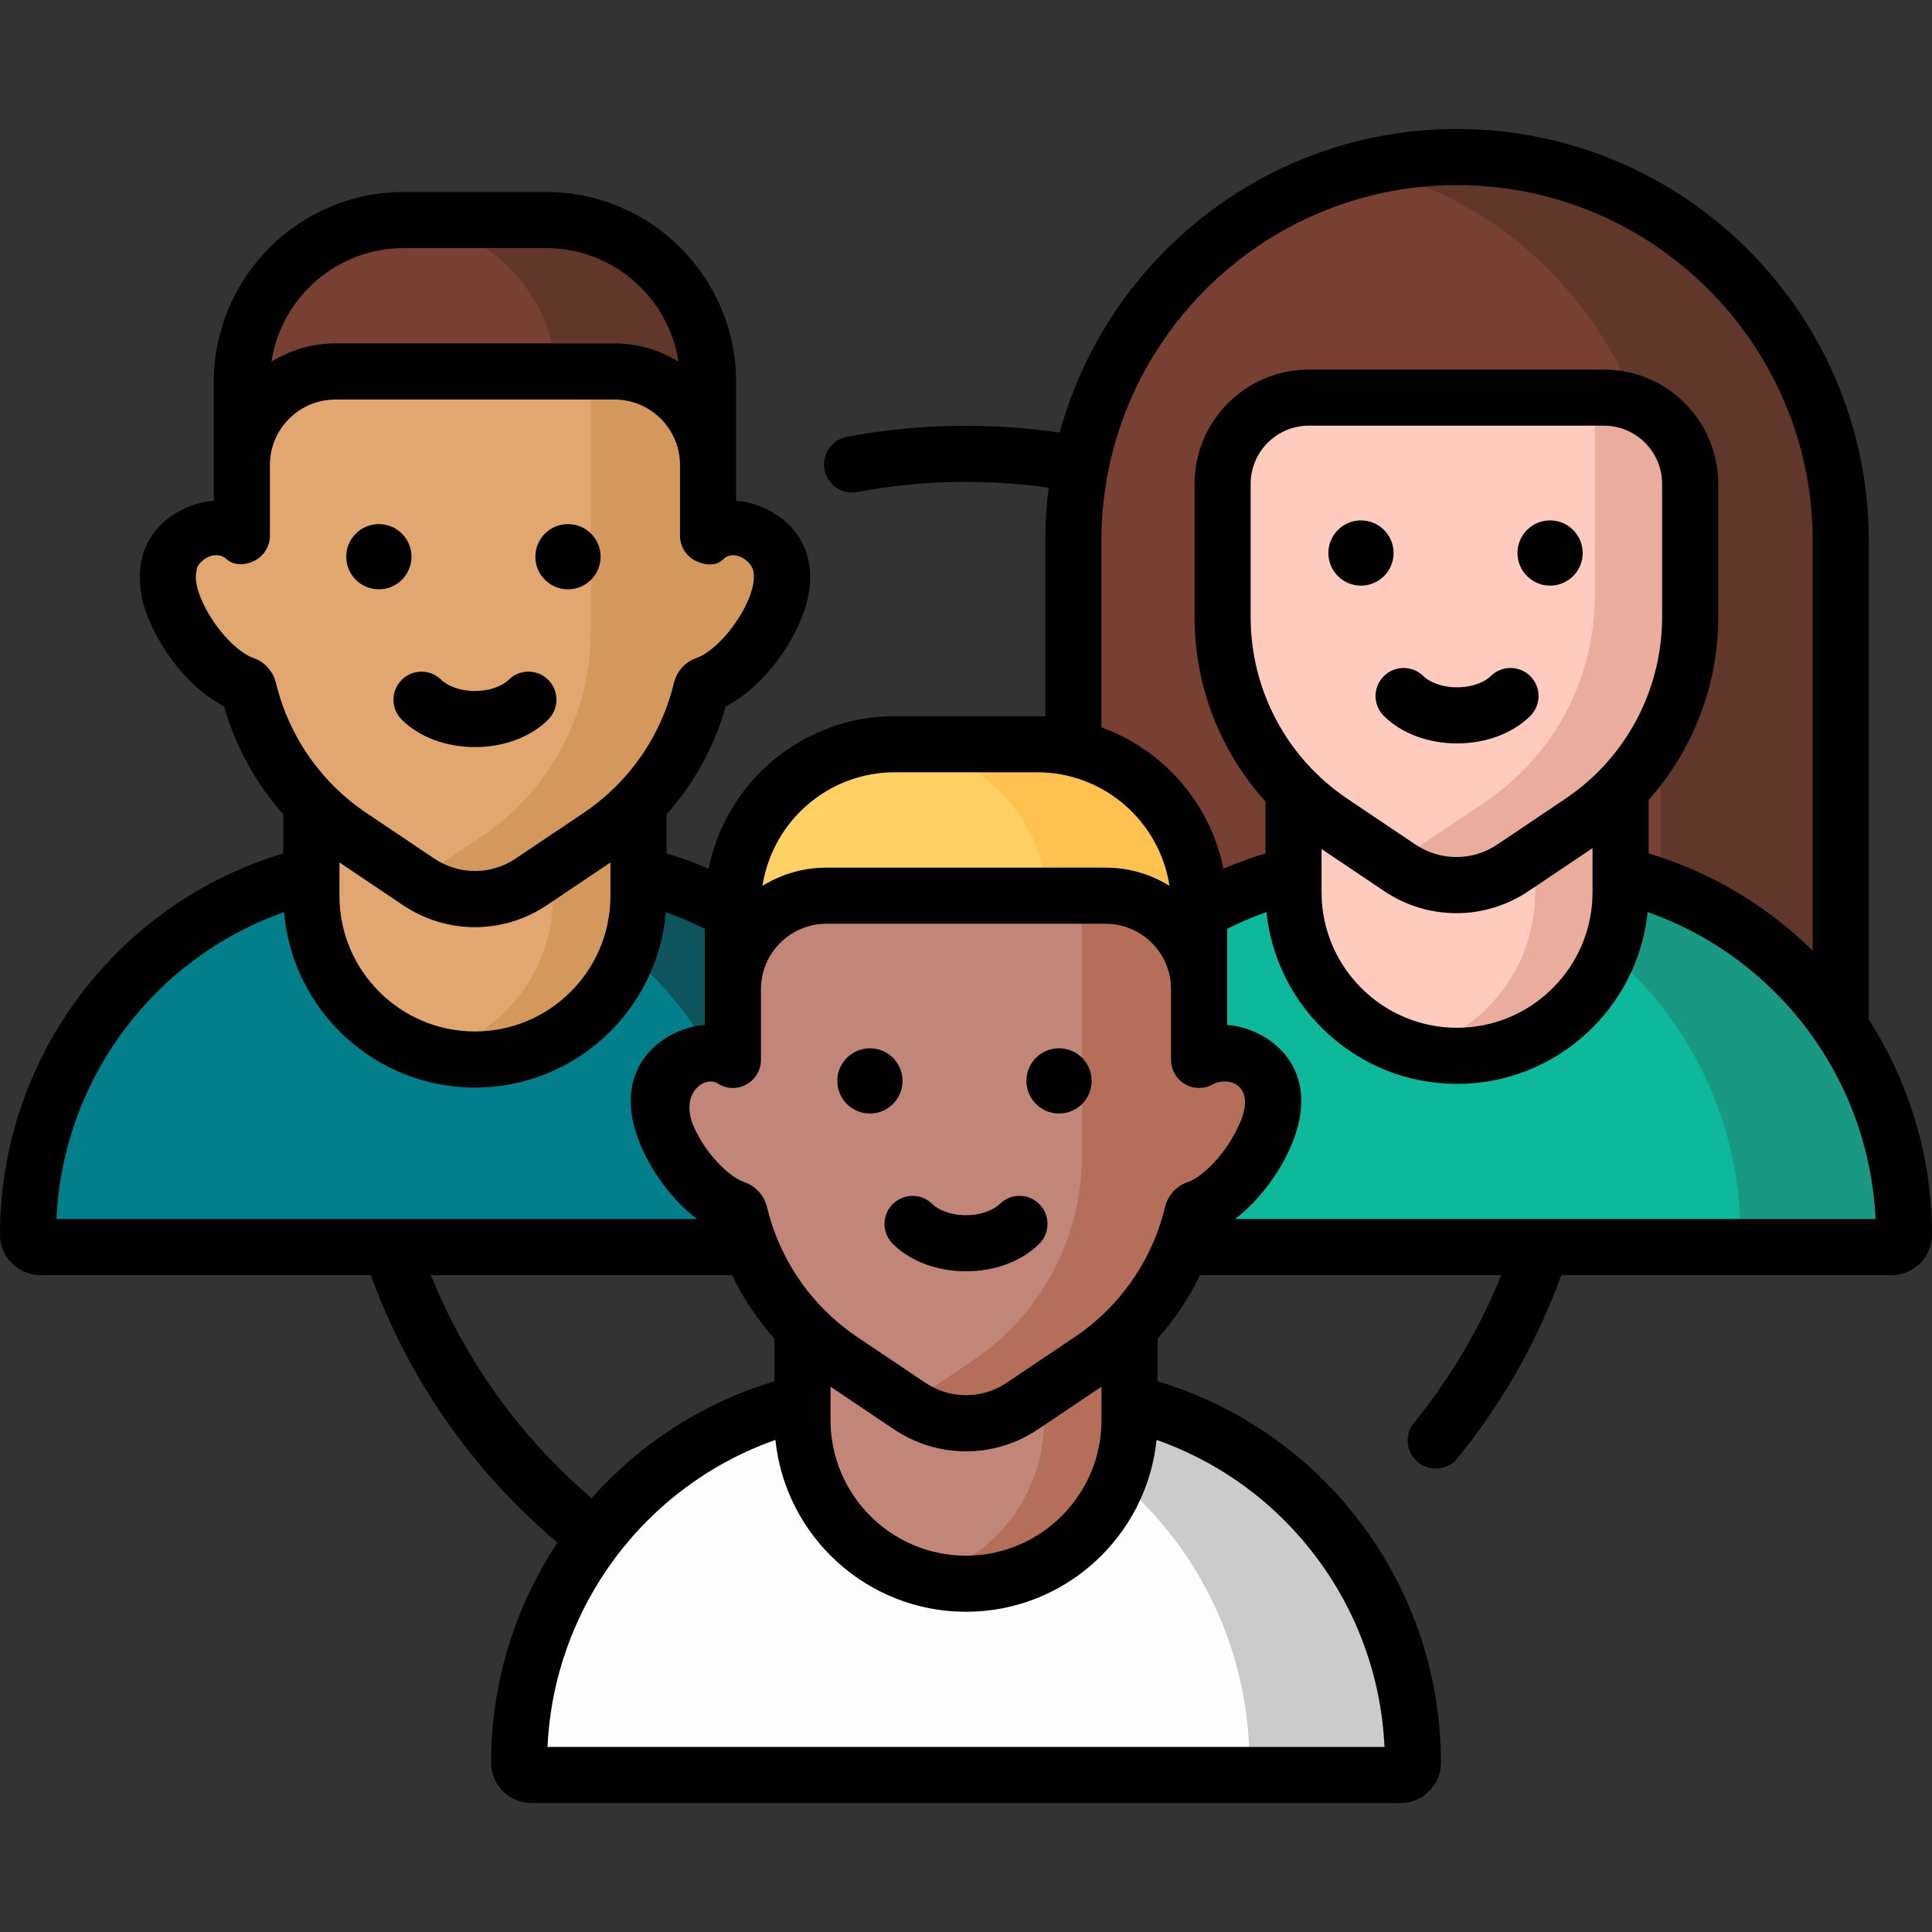<?xml version="1.0"?>
<svg xmlns="http://www.w3.org/2000/svg" xmlns:xlink="http://www.w3.org/1999/xlink" xmlns:svgjs="http://svgjs.com/svgjs" version="1.1" width="512" height="512" x="0" y="0" viewBox="0 0 512 512" style="enable-background:new 0 0 512 512" xml:space="preserve" class=""><rect x="0" y="0" width="512" height="512" fill="#333333" stroke="none"/><g><g xmlns="http://www.w3.org/2000/svg"><g><path d="m386.133 41.613c-56.158 0-101.683 45.525-101.683 101.682v149.667h203.365v-149.666c0-56.158-45.524-101.683-101.682-101.683z" fill="#784033" data-original="#784033" style="" class=""/></g><g><path d="m386.133 41.613c-8.21 0-16.19.98-23.837 2.817 44.656 10.728 77.846 50.918 77.846 98.866v149.667h47.674v-149.667c-.001-56.158-45.525-101.683-101.683-101.683z" fill="#61362b" data-original="#61362b" style=""/></g><g><path d="m501.296 330.491h-230.326c-1.806 0-3.27-1.464-3.27-3.27 0-54.177 43.919-98.096 98.095-98.096h40.674c54.177 0 98.095 43.919 98.095 98.096.002 1.806-1.462 3.27-3.268 3.27z" fill="#0db99a" data-original="#eaaadd" style="" class=""/></g><g><path d="m406.47 229.126h-40.674c-.445 0-.888.011-1.332.017 53.562.714 96.764 44.347 96.764 98.078 0 1.806-1.464 3.27-3.27 3.27h43.338c1.806 0 3.27-1.464 3.27-3.27 0-54.176-43.919-98.095-98.096-98.095z" fill="#199982" data-original="#e490d0" style="" class=""/></g><g><path d="m386.133 279.808c-23.935 0-43.338-19.403-43.338-43.338v-59.982h86.676v59.982c0 23.935-19.403 43.338-43.338 43.338z" fill="#ffcbbe" data-original="#ffcbbe" style=""/></g><g><path d="m406.845 176.488v59.983c0 20.02-13.578 36.86-32.025 41.836 3.608.973 7.398 1.501 11.313 1.501 23.935 0 43.338-19.403 43.338-43.338v-59.983h-22.626z" fill="#eaac9d" data-original="#eaac9d" style=""/></g><g><path d="m144.341 58.304h-36.948c-23.914 0-43.301 19.386-43.301 43.301v31.787h123.55v-31.787c0-23.914-19.386-43.301-43.301-43.301z" fill="#784033" data-original="#784033" style="" class=""/></g><g><path d="m144.72 58.304h-37.705c-.409 0-.814.019-1.22.031 23.139.648 41.702 19.595 41.702 42.891v32.165h40.146v-32.165c-.001-23.705-19.218-42.922-42.923-42.922z" fill="#61362b" data-original="#61362b" style=""/></g><g><path d="m241.03 330.491h-230.325c-1.806 0-3.27-1.464-3.27-3.27 0-54.177 43.919-98.096 98.096-98.096h40.674c54.177 0 98.096 43.919 98.096 98.096-.001 1.806-1.465 3.27-3.271 3.27z" fill="#037f8c" data-original="#5766cb" style="" class=""/></g><g><path d="m146.205 229.126h-40.675c-.445 0-.888.011-1.332.017 53.562.714 96.764 44.347 96.764 98.079 0 1.806-1.464 3.27-3.27 3.27h43.338c1.806 0 3.27-1.464 3.27-3.27 0-54.178-43.919-98.096-98.095-98.096z" fill="#0e545c" data-original="#3d4fc3" style="" class=""/></g><g><path d="m125.867 280.786c-23.935 0-43.338-19.403-43.338-43.338v-59.982h86.676v59.982c0 23.935-19.403 43.338-43.338 43.338z" fill="#e2a770" data-original="#e2a770" style="" class=""/></g><g><path d="m146.579 177.465v59.983c0 20.02-13.578 36.86-32.025 41.837 3.608.973 7.398 1.501 11.313 1.501 23.935 0 43.338-19.403 43.338-43.338v-59.983z" fill="#d5985c" data-original="#d5985c" style="" class=""/></g><g><path d="m199.768 141.543c-3.983-1.876-8.216-2.068-12.125.417v-18.729c0-13.686-11.095-24.781-24.781-24.781h-73.988c-13.686 0-24.781 11.095-24.781 24.781v18.729c-3.909-2.486-8.142-2.293-12.125-.417-6.776 3.191-10.264 10.036-4.866 21.498 4.205 8.929 12.085 17.008 18.565 18.634 3.608 16.144 13.267 30.518 27.291 39.944l17.952 12.066c9.045 6.079 20.87 6.079 29.914 0l17.953-12.067c14.025-9.427 23.683-23.8 27.291-39.944 6.481-1.625 14.36-9.704 18.565-18.634 5.398-11.46 1.911-18.306-4.865-21.497z" fill="#e2a770" data-original="#e2a770" style="" class=""/></g><g><path d="m199.768 141.543c-3.983-1.876-8.216-2.068-12.125.417v-18.729c0-13.686-11.095-24.781-24.781-24.781h-6.297v68.989c0 21.74-10.822 42.053-28.865 54.18l-17.371 11.676.584.393c9.044 6.078 20.866 6.078 29.91-.001l17.954-12.068c14.025-9.427 23.683-23.8 27.291-39.944 6.481-1.625 14.36-9.704 18.565-18.634 5.398-11.461 1.911-18.307-4.865-21.498z" fill="#d5985c" data-original="#d5985c" style="" class=""/></g><g><g><path d="m371.163 470.387h-230.326c-1.806 0-3.27-1.464-3.27-3.27 0-54.177 43.919-98.095 98.096-98.095h40.674c54.177 0 98.096 43.919 98.096 98.095 0 1.806-1.464 3.27-3.27 3.27z" fill="#fdfdfd" data-original="#b1e4f9" style="" class=""/></g><g><path d="m276.337 369.022h-40.674c-.445 0-.888.011-1.332.017 53.562.714 96.764 44.347 96.764 98.078 0 1.806-1.464 3.27-3.27 3.27h43.338c1.806 0 3.27-1.464 3.27-3.27 0-54.177-43.919-98.095-98.096-98.095z" fill="#cbcbcb" data-original="#90d8f9" style="" class=""/></g><g><g><path d="m274.474 197.223h-36.948c-23.914 0-43.301 19.386-43.301 43.301v31.787h123.549v-31.787c.001-23.915-19.385-43.301-43.3-43.301z" fill="#ffd064" data-original="#ffd064" style="" class=""/></g><g><path d="m274.853 197.223h-37.705c-.409 0-.814.019-1.22.031 23.139.648 41.702 19.595 41.702 42.891v32.165h40.146v-32.165c-.001-23.706-19.218-42.922-42.923-42.922z" fill="#ffc250" data-original="#ffc250" style="" class=""/></g><g><path d="m256 419.704c-23.935 0-43.338-19.403-43.338-43.338v-59.983h86.676v59.983c0 23.935-19.403 43.338-43.338 43.338z" fill="#c18678" data-original="#c18678" style="" class=""/></g><g><path d="m276.712 316.384v59.983c0 20.02-13.578 36.86-32.025 41.837 3.608.973 7.398 1.501 11.313 1.501 23.935 0 43.338-19.403 43.338-43.338v-59.983z" fill="#b46e59" data-original="#b46e59" style="" class=""/></g><g><path d="m329.9 280.462c-3.983-1.876-8.216-2.068-12.125.417v-18.729c0-13.686-11.095-24.781-24.781-24.781h-73.987c-13.686 0-24.781 11.095-24.781 24.781v18.729c-3.909-2.486-8.142-2.293-12.125-.417-6.776 3.191-10.264 10.036-4.866 21.498 4.205 8.929 12.085 17.008 18.565 18.634 3.608 16.144 13.267 30.518 27.291 39.944l17.952 12.066c9.045 6.079 20.87 6.079 29.914 0l17.953-12.066c14.025-9.427 23.683-23.8 27.291-39.944 6.481-1.625 14.36-9.704 18.565-18.634 5.398-11.462 1.91-18.307-4.866-21.498z" fill="#c18678" data-original="#c18678" style="" class=""/></g><g><path d="m329.9 280.462c-3.983-1.876-8.216-2.068-12.125.417v-18.729c0-13.686-11.095-24.781-24.781-24.781h-6.297v68.989c0 21.74-10.822 42.053-28.865 54.18l-17.371 11.676.584.393c9.044 6.078 20.866 6.078 29.91-.001l17.954-12.068c14.025-9.427 23.683-23.8 27.291-39.944 6.481-1.625 14.36-9.704 18.565-18.634 5.399-11.462 1.911-18.307-4.865-21.498z" fill="#b46e59" data-original="#b46e59" style="" class=""/></g></g></g><g><path d="m425.05 105.371h-78.191c-12.624 0-22.858 10.234-22.858 22.858v35.305c0 21.803 10.853 42.174 28.948 54.337l18.004 12.101c9.071 6.097 20.93 6.097 30.001 0l18.004-12.101c18.095-12.162 28.948-32.534 28.948-54.337v-35.305c.002-12.624-10.232-22.858-22.856-22.858z" fill="#ffcbbe" data-original="#ffcbbe" style=""/></g><g><path d="m425.05 105.371h-2.427v52.744c0 21.802-10.853 42.174-28.948 54.337l-18.005 12.102c-2.361 1.587-4.913 2.751-7.553 3.512l2.838 1.907c9.071 6.097 20.929 6.098 30 .001 5.436-3.654 11.776-7.916 18.007-12.103 18.095-12.162 28.947-32.533 28.947-54.335 0-11.807 0-24.682 0-35.311-.001-12.626-10.235-22.854-22.859-22.854z" fill="#eaac9d" data-original="#eaac9d" style=""/></g><g><path d="m495.249 270.215v-126.92c0-60.167-48.949-109.117-109.117-109.117-50.258 0-92.68 34.156-105.294 80.472-18.623-2.754-37.972-2.383-56.413 1.13-4.033.768-6.68 4.66-5.912 8.694.75 4.058 4.759 6.692 8.694 5.912 16.565-3.154 33.955-3.528 50.709-1.134-.593 4.599-.901 9.286-.901 14.044v46.548c-.718-.031-1.438-.055-2.164-.055h-37.705c-24.366 0-44.741 17.397-49.368 40.421-3.634-1.559-7.355-2.911-11.14-4.051v-10.342c7.292-8.174 12.683-17.925 15.699-28.623 7.281-3.675 14.655-11.718 19.02-20.986 6.123-12.61 4.115-25.384-8.425-31.391-2.612-1.23-5.257-1.928-7.857-2.098v-31.494c0-27.767-22.59-50.357-50.357-50.357h-37.705c-27.767 0-50.357 22.59-50.357 50.357v31.494c-2.601.169-5.246.867-7.858 2.098-12.541 6.011-14.547 18.777-8.425 31.391 4.364 9.267 11.736 17.309 19.02 20.985 3.017 10.7 8.408 20.451 15.7 28.625v10.342c-44.4 13.335-75.093 54.349-75.093 101.061 0 5.902 4.802 10.704 10.704 10.704h87.559c10.004 27.546 26.999 51.908 49.466 70.888-11.182 16.867-17.596 36.998-17.596 58.304 0 5.902 4.802 10.703 10.704 10.703h230.326c5.902 0 10.704-4.802 10.704-10.704 0-46.708-30.695-87.725-75.095-101.06v-11.32c4.507-5.051 8.292-10.701 11.231-16.812h79.84c-5.691 14.095-13.448 27.222-23.138 39.134-2.59 3.185-2.109 7.867 1.076 10.459 1.378 1.121 3.038 1.667 4.686 1.667 2.161 0 4.303-.937 5.772-2.743 11.897-14.624 21.131-30.926 27.514-48.516h87.541c5.902 0 10.704-4.802 10.704-10.704.002-20.75-6.086-40.403-16.749-57.006zm-203.364-126.92c0-51.968 42.279-94.248 94.248-94.248s94.248 42.279 94.248 94.248v108.637c-11.938-11.747-26.731-20.732-43.475-25.764v-14.168c11.75-13.189 18.437-30.354 18.437-48.466v-35.306c0-16.702-13.589-30.291-30.292-30.291h-78.191c-16.703 0-30.292 13.589-30.292 30.291v35.306c0 18.296 6.822 35.627 18.794 48.868v13.75c-3.783 1.139-7.505 2.496-11.141 4.056-3.492-17.376-15.955-31.542-32.335-37.448v-49.465zm122.927 68.405-18.004 12.102c-6.592 4.432-15.113 4.432-21.707 0l-18.004-12.102c-16.068-10.8-25.661-28.805-25.661-48.166v-35.306c0-8.504 6.919-15.423 15.424-15.423h78.191c8.504 0 15.424 6.918 15.424 15.423v35.306c-.001 19.36-9.594 37.366-25.663 48.166zm-64.582 13.299 16.577 11.143c5.816 3.909 12.482 5.863 19.147 5.863s13.332-1.954 19.147-5.863l16.935-11.383v11.711c0 19.797-16.106 35.903-35.904 35.903-19.797 0-35.903-16.106-35.903-35.903v-11.471zm-35.446 88.266c-3.034 1.037-5.301 3.534-6.066 6.686-3.409 14.102-11.917 26.325-23.955 34.416l-17.953 12.066c-6.566 4.413-15.053 4.413-21.621 0l-17.952-12.066c-12.037-8.091-20.544-20.313-23.956-34.421-.764-3.149-3.033-5.646-6.064-6.68-3.774-1.29-9.882-7.003-13.259-14.474-4.085-9.036 2.831-13.869 6.278-11.639 2.28 1.475 5.192 1.549 7.567.242 2.378-1.306 3.856-3.803 3.856-6.516v-18.729c0-9.565 7.782-17.347 17.347-17.347h73.987c9.565 0 17.347 7.782 17.347 17.347v18.728c0 2.712 1.477 5.21 3.856 6.516 2.377 1.307 5.278 1.214 7.567-.242 4.514-1.895 11.603.836 6.278 11.639-3.493 7.418-9.484 13.184-13.257 14.474zm-94.687 54.217 16.799 11.292c5.802 3.9 12.454 5.85 19.104 5.85 6.651 0 13.303-1.95 19.105-5.85l16.799-11.291v8.883c0 19.797-16.106 35.903-35.903 35.903s-35.904-16.106-35.904-35.903zm17.05-162.824h37.705c17.739 0 32.479 13.083 35.08 30.106-4.925-3.057-10.728-4.829-16.939-4.829h-73.987c-6.211 0-12.014 1.771-16.939 4.829 2.601-17.024 17.342-30.106 35.08-30.106zm-147.183 23.907 16.799 11.291c5.803 3.901 12.453 5.851 19.104 5.851 6.65-.001 13.303-1.951 19.104-5.851l16.8-11.292v8.884c0 19.797-16.107 35.903-35.904 35.903s-35.903-16.106-35.903-35.903zm17.051-162.827h37.705c17.739 0 32.479 13.083 35.08 30.106-4.925-3.058-10.729-4.829-16.94-4.829h-73.986c-6.211 0-12.014 1.771-16.939 4.829 2.601-17.023 17.342-30.106 35.08-30.106zm-39.928 108.61c-3.775-1.29-9.767-7.058-13.26-14.474-1.688-3.585-2.301-6.632-1.727-8.582-.21-2.047 4.558-6.136 8.004-3.058 2.024 1.808 5.19 1.547 7.568.243 2.377-1.306 3.856-3.803 3.856-6.517v-18.729c0-9.565 7.782-17.347 17.347-17.347h73.986c9.565 0 17.347 7.782 17.347 17.347v18.729c0 2.713 1.478 5.211 3.856 6.517 2.378 1.304 5.69 1.716 7.568-.243 2.595-2.707 7.347.081 8.004 3.058.438 1.985-.039 4.997-1.727 8.582-3.493 7.417-9.485 13.184-13.253 14.472-3.038 1.036-5.306 3.535-6.07 6.687-3.409 14.102-11.917 26.324-23.955 34.416l-17.953 12.066c-6.566 4.413-15.052 4.415-21.62 0l-17.952-12.066c-12.038-8.092-20.546-20.315-23.957-34.418-.762-3.149-3.029-5.647-6.062-6.683zm8.202 67.375c2.18 26 24.024 46.497 50.578 46.497s48.397-20.494 50.579-46.492c3.535 1.251 6.991 2.729 10.344 4.411v25.5c-2.601.169-5.247.867-7.858 2.098-9.183 4.325-16.218 14.843-8.425 31.392 3.399 7.217 8.625 13.681 14.211 17.929h-169.754c1.685-36.955 25.693-69.119 60.325-81.335zm38.894 96.202h79.815c2.939 6.111 6.723 11.76 11.23 16.811v11.325c-19.146 5.753-35.743 16.663-48.431 30.962-18.837-16.058-33.398-36.288-42.614-59.098zm252.721 125.027h-221.807c1.689-36.943 25.742-69.158 60.399-81.358 2.626 25.548 24.273 45.544 50.504 45.544s47.88-19.997 50.504-45.548c34.672 12.197 58.714 44.385 60.4 81.362zm-39.621-139.896c5.585-4.247 10.811-10.712 14.21-17.93 7.794-16.548.758-27.066-8.425-31.391-2.613-1.23-5.257-1.928-7.858-2.098v-25.501c3.377-1.693 6.86-3.177 10.421-4.433 2.628 25.546 24.275 45.539 50.503 45.539 26.23 0 47.876-19.993 50.504-45.539 34.647 12.201 58.71 44.435 60.4 81.353z" fill="#000000" data-original="#000000" style="" class=""/><circle cx="100.404" cy="147.533" r="8.643" fill="#000000" data-original="#000000" style="" class=""/><circle cx="150.522" cy="147.533" r="8.643" fill="#000000" data-original="#000000" style="" class=""/><path d="m106.454 190.698c4.647 4.633 11.723 7.29 19.413 7.29 7.691 0 14.767-2.657 19.414-7.291 2.907-2.899 2.914-7.607.015-10.514-2.899-2.909-7.607-2.914-10.514-.015-1.365 1.361-4.519 2.951-8.915 2.951-4.395 0-7.55-1.59-8.915-2.951-2.908-2.898-7.615-2.892-10.514.016s-2.891 7.615.016 10.514z" fill="#000000" data-original="#000000" style="" class=""/><circle cx="230.537" cy="286.452" r="8.643" fill="#000000" data-original="#000000" style="" class=""/><circle cx="280.655" cy="286.452" r="8.643" fill="#000000" data-original="#000000" style="" class=""/><path d="m264.915 319.087c-1.366 1.361-4.52 2.951-8.915 2.951-4.396 0-7.55-1.589-8.915-2.951-2.907-2.898-7.614-2.892-10.514.016-2.899 2.908-2.891 7.615.016 10.514 4.646 4.632 11.723 7.289 19.413 7.289s14.765-2.657 19.412-7.289c2.908-2.898 2.916-7.606.016-10.514-2.898-2.908-7.605-2.917-10.513-.016z" fill="#000000" data-original="#000000" style="" class=""/><circle cx="360.67" cy="146.556" r="8.643" fill="#000000" data-original="#000000" style="" class=""/><circle cx="410.788" cy="146.556" r="8.643" fill="#000000" data-original="#000000" style="" class=""/><path d="m395.047 179.191c-1.365 1.361-4.519 2.951-8.915 2.951-4.395 0-7.55-1.59-8.915-2.952-2.908-2.897-7.615-2.892-10.514.016s-2.891 7.615.016 10.514c4.647 4.633 11.723 7.29 19.413 7.29 7.691 0 14.767-2.657 19.414-7.291 2.907-2.899 2.914-7.607.015-10.514-2.899-2.909-7.607-2.913-10.514-.014z" fill="#000000" data-original="#000000" style="" class=""/></g></g></g></svg>
